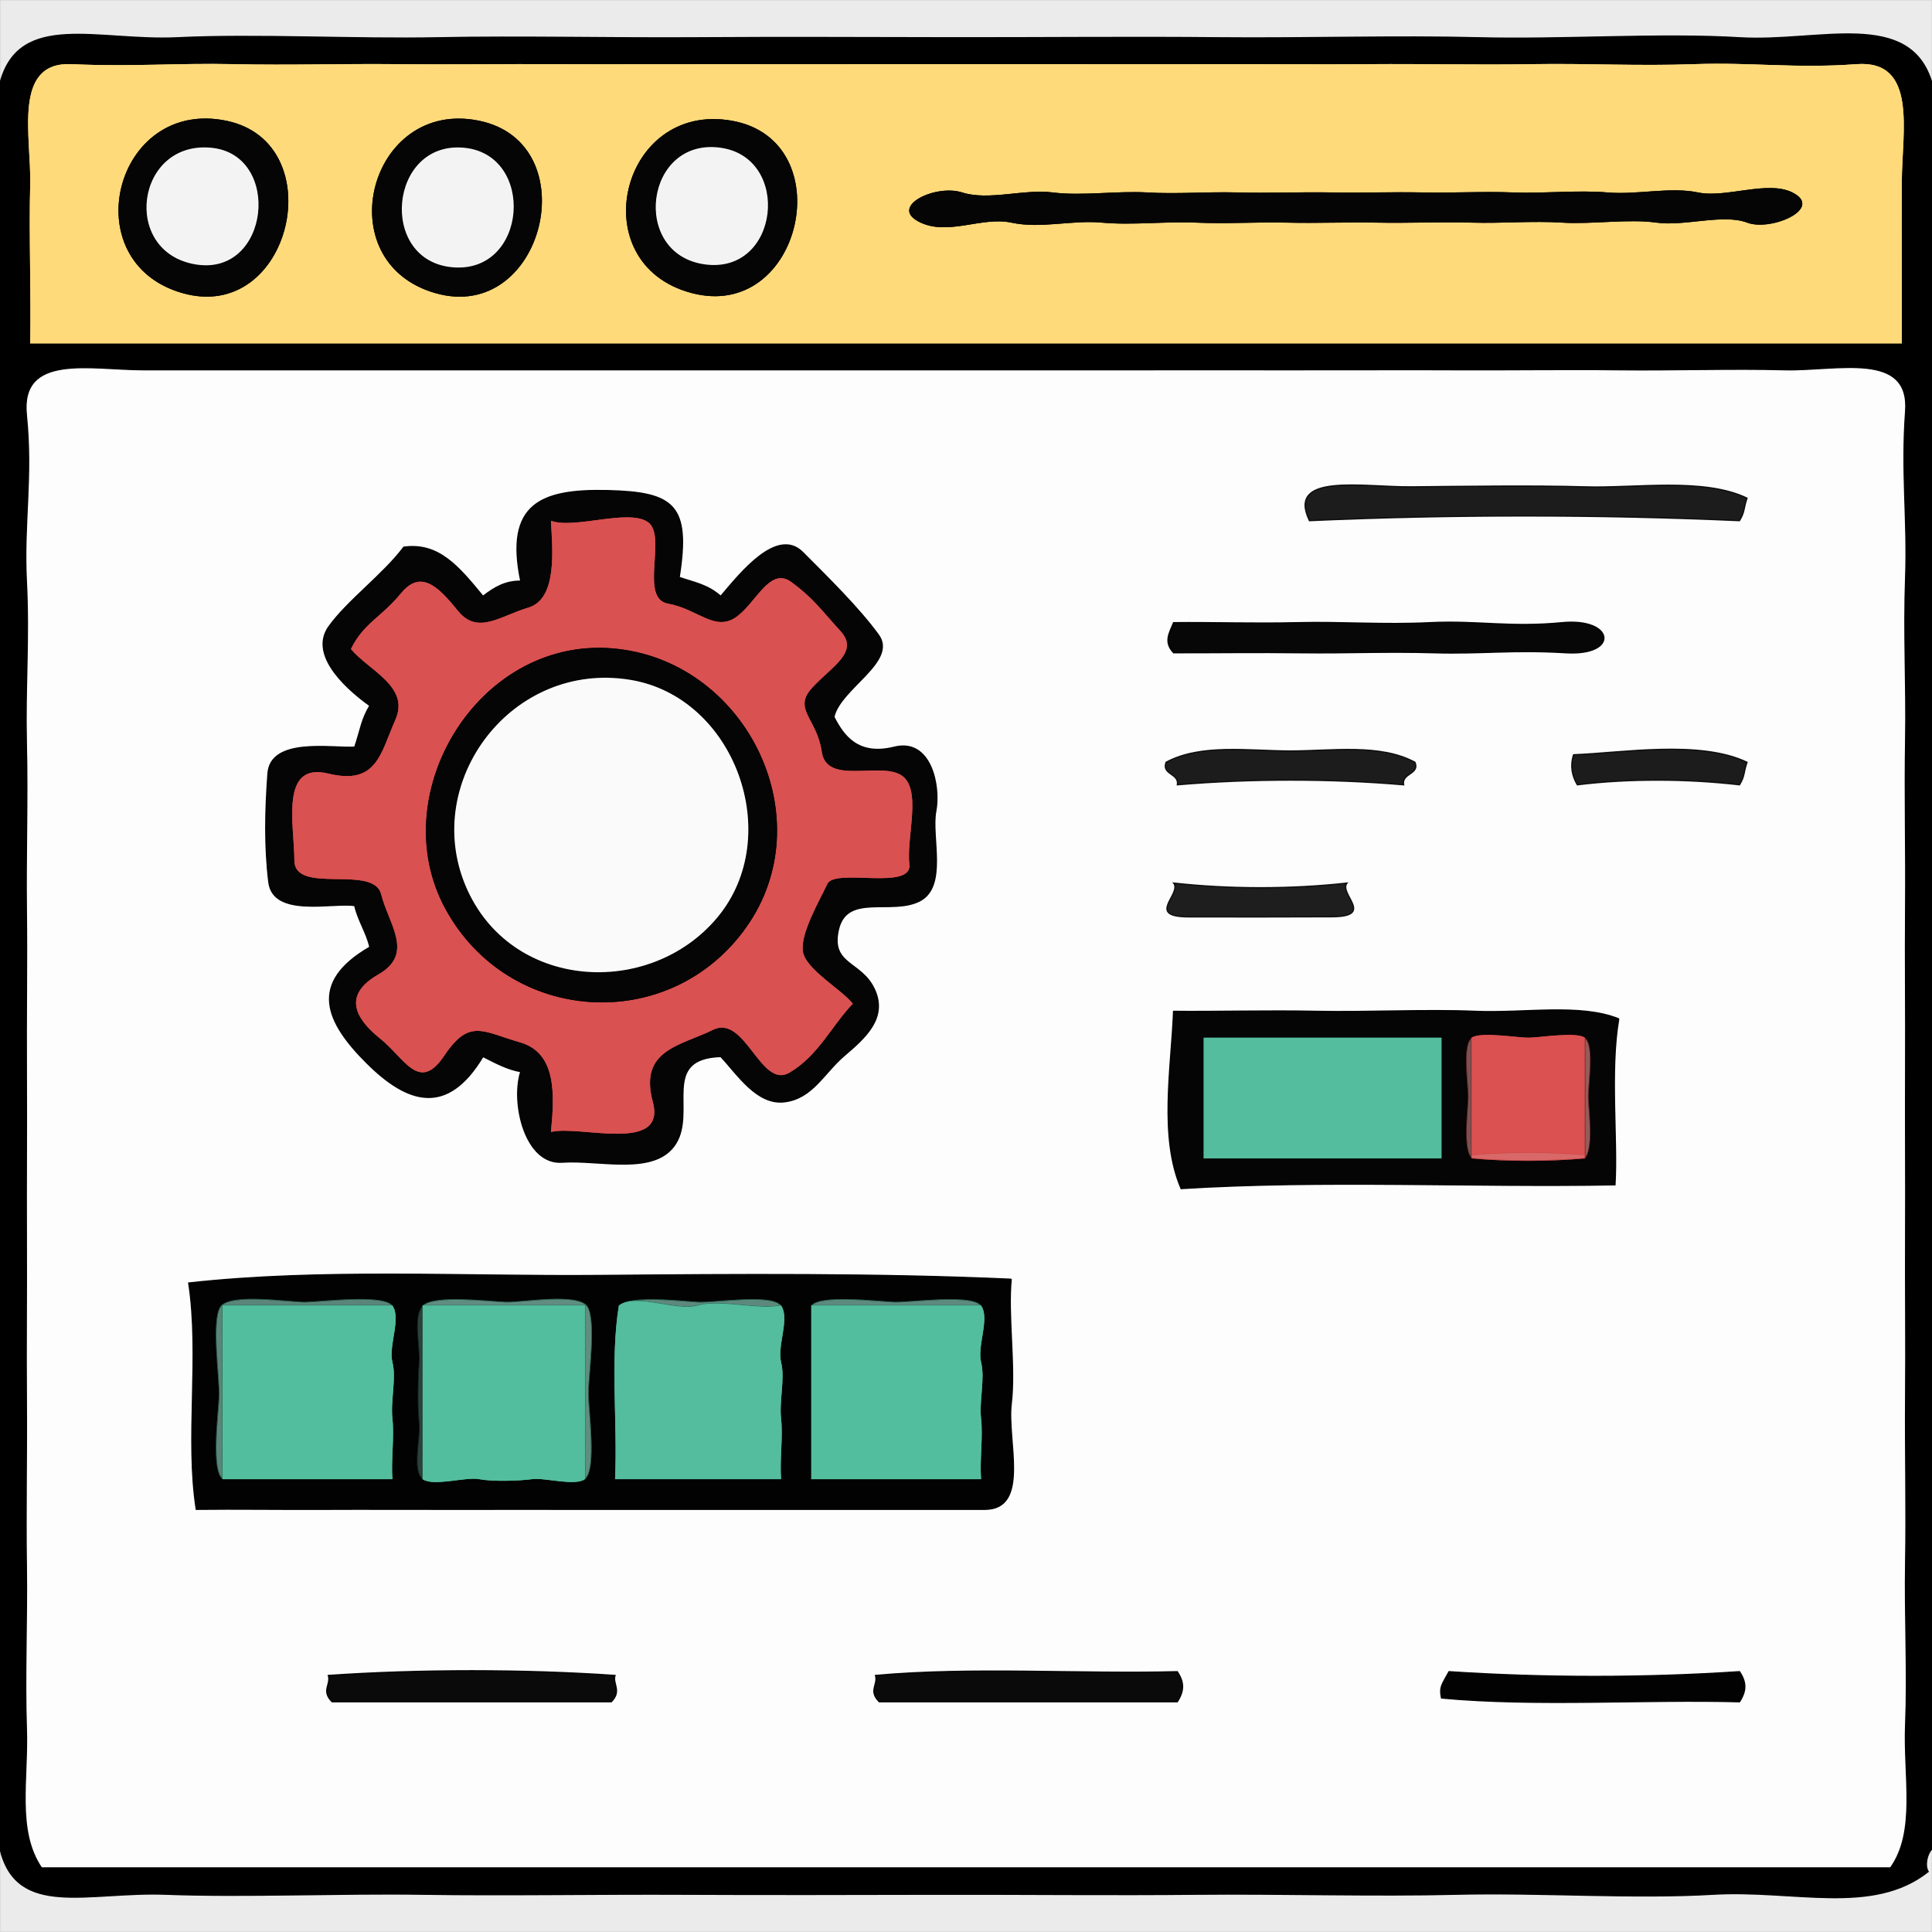 <svg xmlns="http://www.w3.org/2000/svg" xmlns:v="https://svgstorm.com"
viewBox = "0 0 512 512"
width="512"
height="512">
<g fill="None" fill-opacity="0.0" stroke="#000000" stroke-opacity="0.08" stroke-width="0.3"><path d="
M 0.00 22.00 
C 5.05 2.80 26.11 11.01 47.00 10.00 C 67.89 8.99 93.98 10.44 116.00 10.00 C 138.02 9.56 162.51 10.16 185.00 10.00 C 207.49 9.84 231.38 9.98 254.00 10.00 C 276.62 10.02 300.51 9.78 323.00 10.00 C 345.49 10.22 369.97 9.44 392.00 10.00 C 414.03 10.56 440.07 8.73 461.00 10.00 C 481.93 11.27 506.19 2.18 512.00 22.00
L 512.00 0.00
L 0.00 0.00
L 0.00 22.00 Z"/>
</g>
<g fill="None" fill-opacity="0.0" stroke="#000000" stroke-opacity="1.00" stroke-width="0.3"><path d="
M 0.00 22.00 
L 0.00 490.00
C 4.40 508.50 23.34 501.22 44.00 502.00 C 64.66 502.78 90.17 501.67 112.00 502.00 C 133.83 502.33 158.69 501.89 181.00 502.00 C 203.31 502.11 226.56 502.04 249.00 502.00 C 271.44 501.96 294.58 502.22 317.00 502.00 C 339.42 501.78 363.87 502.54 386.00 502.00 C 408.13 501.46 432.66 503.25 454.00 502.00 C 475.34 500.75 496.32 507.65 511.00 496.00
C 510.01 494.41 510.67 491.26 512.00 490.00
L 512.00 22.00
C 506.19 2.18 481.93 11.27 461.00 10.00 C 440.07 8.73 414.03 10.56 392.00 10.00 C 369.97 9.44 345.49 10.22 323.00 10.00 C 300.51 9.78 276.62 10.02 254.00 10.00 C 231.38 9.98 207.49 9.84 185.00 10.00 C 162.51 10.16 138.02 9.56 116.00 10.00 C 93.98 10.44 67.89 8.99 47.00 10.00 C 26.11 11.01 5.05 2.80 0.00 22.00
M 504.00 91.00 
C 338.67 91.00 173.33 91.00 8.00 91.00
C 8.26 77.99 7.65 61.68 8.00 49.00 C 8.35 36.32 3.14 16.26 19.00 17.00 C 34.86 17.74 46.98 16.67 62.00 17.00 C 77.02 17.33 90.35 16.85 105.00 17.00 C 119.65 17.15 133.52 16.93 148.00 17.00 C 162.48 17.07 176.60 16.97 191.00 17.00 C 205.40 17.03 219.62 17.00 234.00 17.00 C 248.38 17.00 262.62 17.02 277.00 17.00 C 291.38 16.98 305.58 17.05 320.00 17.00 C 334.42 16.95 348.49 17.11 363.00 17.00 C 377.51 16.89 391.28 17.24 406.00 17.00 C 420.72 16.76 433.82 17.54 449.00 17.00 C 464.18 16.46 475.78 18.20 492.00 17.00 C 508.22 15.80 504.08 34.75 504.00 48.00 C 503.92 61.25 504.06 77.48 504.00 91.00
M 501.00 495.00 
C 338.65 495.00 173.33 495.00 11.00 495.00
C 4.30 485.12 7.47 471.61 7.00 458.00 C 6.53 444.39 7.21 429.12 7.00 415.00 C 6.79 400.88 7.11 385.34 7.00 371.00 C 6.89 356.66 7.07 342.46 7.00 328.00 C 6.93 313.54 7.09 298.55 7.00 284.00 C 6.91 269.45 7.17 255.68 7.00 241.00 C 6.83 226.32 7.35 211.91 7.00 197.00 C 6.65 182.09 7.78 169.44 7.00 154.00 C 6.22 138.56 8.69 126.53 7.00 110.00 C 5.31 93.47 23.96 98.01 38.00 98.00 C 52.04 97.99 67.71 98.00 82.00 98.00 C 96.29 98.00 110.59 98.00 125.00 98.00 C 139.41 98.00 154.55 98.00 169.00 98.00 C 183.45 98.00 197.53 98.00 212.00 98.00 C 226.47 98.00 241.55 97.99 256.00 98.00 C 270.45 98.01 284.60 97.99 299.00 98.00 C 313.40 98.01 327.60 97.97 342.00 98.00 C 356.40 98.03 371.67 97.93 386.00 98.00 C 400.33 98.07 414.87 97.84 429.00 98.00 C 443.13 98.16 459.30 97.64 473.00 98.00 C 486.70 98.36 506.20 92.87 505.00 109.00 C 503.80 125.13 505.55 137.75 505.00 153.00 C 504.45 168.25 505.25 181.17 505.00 196.00 C 504.75 210.83 505.12 225.36 505.00 240.00 C 504.88 254.64 505.07 268.46 505.00 283.00 C 504.93 297.54 505.07 312.53 505.00 327.00 C 504.93 341.47 505.12 355.63 505.00 370.00 C 504.88 384.37 505.25 399.82 505.00 414.00 C 504.75 428.18 505.56 443.24 505.00 457.00 C 504.44 470.76 507.91 485.38 501.00 495.00 Z"/>
</g>
<g fill="None" fill-opacity="0.0" stroke="#FEDA7B" stroke-opacity="1.00" stroke-width="0.3"><path d="
M 504.00 91.00 
C 504.06 77.48 503.92 61.25 504.00 48.00 C 504.08 34.75 508.22 15.80 492.00 17.00 C 475.78 18.20 464.18 16.46 449.00 17.00 C 433.82 17.54 420.72 16.76 406.00 17.00 C 391.28 17.24 377.51 16.89 363.00 17.00 C 348.49 17.11 334.42 16.95 320.00 17.00 C 305.58 17.05 291.38 16.98 277.00 17.00 C 262.62 17.02 248.38 17.00 234.00 17.00 C 219.62 17.00 205.40 17.03 191.00 17.00 C 176.60 16.97 162.48 17.07 148.00 17.00 C 133.52 16.93 119.65 17.15 105.00 17.00 C 90.35 16.85 77.02 17.33 62.00 17.00 C 46.98 16.67 34.86 17.74 19.00 17.00 C 3.14 16.26 8.35 36.32 8.00 49.00 C 7.65 61.68 8.26 77.99 8.00 91.00
C 173.33 91.00 338.67 91.00 504.00 91.00
M 60.00 32.00 
C 88.21 37.84 77.25 85.91 48.33 77.67 C 19.41 69.43 30.34 25.86 60.00 32.00
M 127.00 32.00 
C 155.79 37.96 144.11 85.96 115.33 77.67 C 86.55 69.38 97.80 25.95 127.00 32.00
M 194.00 32.00 
C 223.13 37.22 212.60 85.35 183.33 77.67 C 154.06 69.99 164.42 26.70 194.00 32.00
M 475.00 51.00 
C 483.48 55.24 469.34 61.41 463.00 59.00 C 456.66 56.59 446.38 60.05 439.00 59.00 C 431.62 57.95 421.80 59.50 414.00 59.00 C 406.20 58.50 398.00 59.24 390.00 59.00 C 382.00 58.76 373.06 59.17 365.00 59.00 C 356.94 58.83 349.05 59.20 341.00 59.00 C 332.95 58.80 325.08 59.37 317.00 59.00 C 308.92 58.63 300.05 59.74 292.00 59.00 C 283.95 58.26 275.92 60.69 268.00 59.00 C 260.08 57.31 250.89 62.76 243.33 58.67 C 235.77 54.58 248.00 48.75 255.00 51.00 C 262.00 53.25 271.34 50.02 279.00 51.00 C 286.66 51.98 296.07 50.53 304.00 51.00 C 311.93 51.47 319.95 50.77 328.00 51.00 C 336.05 51.23 344.93 50.84 353.00 51.00 C 361.07 51.16 368.98 50.82 377.00 51.00 C 385.02 51.18 393.01 50.67 401.00 51.00 C 408.99 51.33 418.16 50.32 426.00 51.00 C 433.84 51.68 442.58 49.45 450.00 51.00 C 457.42 52.55 468.42 47.71 475.00 51.00 Z"/>
</g>
<g fill="None" fill-opacity="0.0" stroke="#000000" stroke-opacity="0.98" stroke-width="0.3"><path d="
M 60.00 32.00 
C 30.34 25.86 19.41 69.43 48.33 77.67 C 77.25 85.91 88.21 37.84 60.00 32.00
M 56.00 39.00 
C 75.07 40.82 71.76 73.57 51.78 70.22 C 31.80 66.87 35.80 37.07 56.00 39.00 Z"/>
</g>
<g fill="None" fill-opacity="0.0" stroke="#000000" stroke-opacity="0.98" stroke-width="0.3"><path d="
M 127.00 32.00 
C 97.80 25.95 86.55 69.38 115.33 77.67 C 144.11 85.96 155.79 37.96 127.00 32.00
M 123.00 39.00 
C 142.23 40.83 140.06 72.67 119.99 70.99 C 99.93 69.31 102.84 37.08 123.00 39.00 Z"/>
</g>
<g fill="None" fill-opacity="0.0" stroke="#000000" stroke-opacity="0.98" stroke-width="0.3"><path d="
M 194.00 32.00 
C 164.42 26.70 154.06 69.99 183.33 77.67 C 212.60 85.35 223.13 37.22 194.00 32.00
M 191.00 39.00 
C 210.07 41.69 206.79 72.95 186.78 70.22 C 166.77 67.49 170.70 36.14 191.00 39.00 Z"/>
</g>
<g fill="None" fill-opacity="0.0" stroke="#000000" stroke-opacity="0.05" stroke-width="0.3"><path d="
M 56.00 39.00 
C 35.80 37.07 31.80 66.87 51.78 70.22 C 71.76 73.57 75.07 40.82 56.00 39.00 Z"/>
</g>
<g fill="None" fill-opacity="0.0" stroke="#000000" stroke-opacity="0.05" stroke-width="0.3"><path d="
M 123.00 39.00 
C 102.84 37.08 99.93 69.31 119.99 70.99 C 140.06 72.67 142.23 40.83 123.00 39.00 Z"/>
</g>
<g fill="None" fill-opacity="0.0" stroke="#000000" stroke-opacity="0.05" stroke-width="0.3"><path d="
M 191.00 39.00 
C 170.70 36.14 166.77 67.49 186.78 70.22 C 206.79 72.95 210.07 41.69 191.00 39.00 Z"/>
</g>
<g fill="None" fill-opacity="0.0" stroke="#000000" stroke-opacity="0.98" stroke-width="0.3"><path d="
M 475.00 51.00 
C 468.42 47.71 457.42 52.55 450.00 51.00 C 442.58 49.45 433.84 51.68 426.00 51.00 C 418.16 50.32 408.99 51.33 401.00 51.00 C 393.01 50.67 385.02 51.18 377.00 51.00 C 368.98 50.82 361.07 51.16 353.00 51.00 C 344.93 50.84 336.05 51.23 328.00 51.00 C 319.95 50.77 311.93 51.47 304.00 51.00 C 296.07 50.53 286.66 51.98 279.00 51.00 C 271.34 50.02 262.00 53.25 255.00 51.00 C 248.00 48.75 235.77 54.58 243.33 58.67 C 250.89 62.76 260.08 57.31 268.00 59.00 C 275.92 60.69 283.95 58.26 292.00 59.00 C 300.05 59.74 308.92 58.63 317.00 59.00 C 325.08 59.37 332.95 58.80 341.00 59.00 C 349.05 59.20 356.94 58.83 365.00 59.00 C 373.06 59.17 382.00 58.76 390.00 59.00 C 398.00 59.24 406.20 58.50 414.00 59.00 C 421.80 59.50 431.62 57.95 439.00 59.00 C 446.38 60.05 456.66 56.59 463.00 59.00 C 469.34 61.41 483.48 55.24 475.00 51.00 Z"/>
</g>
<g fill="None" fill-opacity="0.0" stroke="#000000" stroke-opacity="0.01" stroke-width="0.3"><path d="
M 501.00 495.00 
C 507.91 485.38 504.44 470.76 505.00 457.00 C 505.56 443.24 504.75 428.18 505.00 414.00 C 505.25 399.82 504.88 384.37 505.00 370.00 C 505.12 355.63 504.93 341.47 505.00 327.00 C 505.07 312.53 504.93 297.54 505.00 283.00 C 505.07 268.46 504.88 254.64 505.00 240.00 C 505.12 225.36 504.75 210.83 505.00 196.00 C 505.25 181.17 504.45 168.25 505.00 153.00 C 505.55 137.75 503.80 125.13 505.00 109.00 C 506.20 92.87 486.70 98.36 473.00 98.00 C 459.30 97.64 443.13 98.16 429.00 98.00 C 414.87 97.84 400.33 98.07 386.00 98.00 C 371.67 97.93 356.40 98.03 342.00 98.00 C 327.60 97.97 313.40 98.01 299.00 98.00 C 284.60 97.99 270.45 98.01 256.00 98.00 C 241.55 97.99 226.47 98.00 212.00 98.00 C 197.53 98.00 183.45 98.00 169.00 98.00 C 154.55 98.00 139.41 98.00 125.00 98.00 C 110.59 98.00 96.29 98.00 82.00 98.00 C 67.71 98.00 52.04 97.99 38.00 98.00 C 23.96 98.01 5.31 93.47 7.00 110.00 C 8.69 126.53 6.22 138.56 7.00 154.00 C 7.78 169.44 6.65 182.09 7.00 197.00 C 7.35 211.91 6.83 226.32 7.00 241.00 C 7.17 255.68 6.91 269.45 7.00 284.00 C 7.09 298.55 6.93 313.54 7.00 328.00 C 7.07 342.46 6.89 356.66 7.00 371.00 C 7.11 385.34 6.79 400.88 7.00 415.00 C 7.21 429.12 6.53 444.39 7.00 458.00 C 7.47 471.61 4.30 485.12 11.00 495.00
C 173.33 495.00 338.65 495.00 501.00 495.00
M 463.00 132.00 
C 462.05 134.72 462.47 135.58 461.00 138.00
C 423.59 136.34 384.38 136.33 347.00 138.00
C 340.79 125.16 361.28 129.12 374.00 129.00 C 386.72 128.88 406.42 128.59 420.00 129.00 C 433.58 129.41 451.45 126.46 463.00 132.00
M 180.00 153.00 
C 184.37 154.49 187.50 154.96 191.00 158.00
C 196.21 151.85 205.95 139.57 212.75 146.39 C 219.56 153.22 227.67 161.19 232.80 168.25 C 237.93 175.31 222.65 182.45 221.00 190.00
C 223.47 194.82 227.25 200.43 237.00 198.00 C 246.75 195.57 249.29 208.30 248.00 215.00 C 246.71 221.70 251.16 234.92 243.75 238.75 C 236.35 242.58 224.52 236.63 222.23 246.23 C 219.94 255.83 228.30 254.64 231.77 262.23 C 235.24 269.82 229.21 275.10 223.75 279.75 C 218.30 284.41 215.35 291.04 207.99 291.99 C 200.64 292.95 195.47 284.77 191.00 280.00
C 174.92 280.52 184.50 294.45 179.07 303.07 C 173.65 311.70 158.87 307.29 149.00 308.00 C 139.13 308.71 135.36 292.26 138.00 284.00
C 134.44 283.40 131.23 281.63 128.00 280.00
C 118.60 295.63 108.25 292.68 97.25 281.75 C 86.25 270.82 81.66 260.45 98.00 251.00
C 97.16 247.19 94.84 243.84 94.00 240.00
C 88.24 239.09 72.39 243.24 71.23 233.77 C 70.07 224.30 70.29 214.67 71.00 205.00 C 71.71 195.33 87.96 198.35 94.00 198.00
C 95.64 193.05 95.78 190.72 98.00 187.00
C 90.14 181.36 82.24 172.96 87.13 166.08 C 92.02 159.21 101.58 152.25 107.00 145.00
C 116.25 143.73 121.51 150.13 128.00 158.00
C 131.14 155.58 134.00 153.96 138.00 154.00
C 133.77 133.57 143.29 129.58 161.00 130.00 C 178.71 130.42 183.02 133.85 180.00 153.00
M 311.00 173.00 
C 308.35 170.16 309.80 167.89 311.00 165.00
C 321.96 164.89 332.07 165.28 344.00 165.00 C 355.93 164.72 366.39 165.61 379.00 165.00 C 391.61 164.39 400.09 166.34 414.00 165.00 C 427.91 163.66 429.23 173.85 415.00 173.00 C 400.77 172.15 392.79 173.37 380.00 173.00 C 367.21 172.63 357.10 173.15 345.00 173.00 C 332.90 172.85 322.17 173.02 311.00 173.00
M 375.00 202.00 
C 376.33 205.27 371.38 204.87 372.00 208.00
C 352.59 206.34 331.39 206.34 312.00 208.00
C 312.52 204.92 307.77 205.36 309.00 202.00
C 318.26 196.99 331.08 199.00 342.00 199.00 C 352.92 199.00 365.74 196.99 375.00 202.00
M 463.00 202.00 
C 462.05 204.72 462.48 205.58 461.00 208.00
C 447.24 206.40 431.73 206.30 418.00 208.00
C 416.60 205.68 416.04 203.00 417.00 200.00
C 429.75 199.54 450.46 195.99 463.00 202.00
M 357.00 234.00 
C 354.70 236.87 364.58 242.92 352.97 242.97 C 341.37 243.03 326.60 243.02 315.00 243.00 C 303.40 242.98 313.29 236.90 311.00 234.00
C 325.78 235.65 342.22 235.65 357.00 234.00
M 429.00 270.00 
C 426.63 283.83 428.73 301.94 428.00 314.00
C 390.59 314.69 350.66 312.65 313.00 315.00
C 307.09 301.32 310.42 282.99 311.00 268.00
C 321.62 268.13 336.03 267.73 349.00 268.00 C 361.97 268.27 378.00 267.45 391.00 268.00 C 404.00 268.55 418.73 265.85 429.00 270.00
M 268.00 339.00 
C 267.03 348.32 269.18 362.28 268.00 372.00 C 266.82 381.72 273.10 399.97 261.00 400.00 C 248.89 400.03 237.86 399.98 226.00 400.00 C 214.14 400.02 202.74 399.99 191.00 400.00 C 179.26 400.01 167.67 399.99 156.00 400.00 C 144.33 400.01 132.60 399.97 121.00 400.00 C 109.40 400.03 97.49 399.94 86.00 400.00 C 74.51 400.06 62.71 399.87 52.00 400.00
C 49.07 381.28 52.94 359.28 50.00 340.00
C 85.06 336.11 122.87 338.32 159.00 338.00 C 195.13 337.68 232.89 337.41 268.00 339.00
M 163.00 444.00 
C 162.28 446.18 164.88 448.13 162.00 451.00
C 138.31 450.99 111.67 450.99 88.00 451.00
C 85.03 448.05 87.75 446.45 87.00 444.00
C 110.94 442.34 139.08 442.34 163.00 444.00
M 312.00 443.00 
C 313.87 445.81 313.89 448.09 312.00 451.00
C 286.64 450.99 258.33 450.99 233.00 451.00
C 230.03 448.05 232.75 446.46 232.00 444.00
C 257.33 441.67 286.39 443.68 312.00 443.00
M 461.00 443.00 
C 462.87 445.81 462.89 448.09 461.00 451.00
C 435.70 450.32 406.98 452.33 382.00 450.00
C 381.39 447.01 382.12 446.45 384.00 443.00
C 409.08 444.67 435.95 444.67 461.00 443.00 Z"/>
</g>
<g fill="None" fill-opacity="0.0" stroke="#000000" stroke-opacity="0.89" stroke-width="0.3"><path d="
M 463.00 132.00 
C 451.45 126.46 433.58 129.41 420.00 129.00 C 406.42 128.59 386.72 128.88 374.00 129.00 C 361.28 129.12 340.79 125.16 347.00 138.00
C 384.38 136.33 423.59 136.34 461.00 138.00
C 462.47 135.58 462.05 134.72 463.00 132.00 Z"/>
</g>
<g fill="None" fill-opacity="0.0" stroke="#000000" stroke-opacity="0.98" stroke-width="0.3"><path d="
M 180.00 153.00 
C 183.02 133.85 178.71 130.42 161.00 130.00 C 143.29 129.58 133.77 133.57 138.00 154.00
C 134.00 153.96 131.14 155.58 128.00 158.00
C 121.51 150.13 116.25 143.73 107.00 145.00
C 101.58 152.25 92.02 159.21 87.13 166.08 C 82.24 172.96 90.14 181.36 98.00 187.00
C 95.78 190.72 95.64 193.05 94.00 198.00
C 87.96 198.35 71.71 195.33 71.00 205.00 C 70.29 214.67 70.07 224.30 71.23 233.77 C 72.39 243.24 88.24 239.09 94.00 240.00
C 94.84 243.84 97.16 247.19 98.00 251.00
C 81.66 260.45 86.25 270.82 97.25 281.75 C 108.25 292.68 118.60 295.63 128.00 280.00
C 131.23 281.63 134.44 283.40 138.00 284.00
C 135.36 292.26 139.13 308.71 149.00 308.00 C 158.87 307.29 173.65 311.70 179.07 303.07 C 184.50 294.45 174.92 280.52 191.00 280.00
C 195.47 284.77 200.64 292.95 207.99 291.99 C 215.35 291.04 218.30 284.41 223.75 279.75 C 229.21 275.10 235.24 269.82 231.77 262.23 C 228.30 254.64 219.94 255.83 222.23 246.23 C 224.52 236.63 236.35 242.58 243.75 238.75 C 251.16 234.92 246.71 221.70 248.00 215.00 C 249.29 208.30 246.75 195.57 237.00 198.00 C 227.25 200.43 223.47 194.82 221.00 190.00
C 222.65 182.45 237.93 175.31 232.80 168.25 C 227.67 161.19 219.56 153.22 212.75 146.39 C 205.95 139.57 196.21 151.85 191.00 158.00
C 187.50 154.96 184.37 154.49 180.00 153.00
M 226.00 266.00 
C 220.34 271.91 216.93 279.69 209.25 284.25 C 201.57 288.80 197.50 268.68 188.93 272.93 C 180.35 277.18 169.28 278.17 173.00 292.00 C 176.72 305.83 153.39 298.05 146.00 300.00
C 146.96 290.09 147.56 279.01 137.78 276.22 C 127.99 273.44 124.43 269.77 117.75 279.75 C 111.07 289.74 107.25 280.45 100.75 275.25 C 94.26 270.05 90.61 263.77 100.25 258.25 C 109.89 252.73 103.02 245.02 101.01 236.99 C 99.00 228.97 78.01 237.27 78.01 227.99 C 78.00 218.71 74.05 201.84 87.00 205.00 C 99.95 208.16 100.83 199.60 104.77 190.77 C 108.72 181.94 97.75 177.73 93.00 172.00
C 96.28 165.19 101.11 163.54 106.25 157.25 C 111.39 150.96 115.95 155.15 121.25 161.75 C 126.54 168.35 132.25 163.36 140.02 161.02 C 147.80 158.69 146.38 145.46 146.00 138.00
C 152.16 140.31 166.42 134.77 171.67 138.33 C 176.92 141.89 169.27 158.58 177.03 159.97 C 184.78 161.36 189.28 167.25 194.75 163.75 C 200.22 160.26 203.87 149.94 209.74 154.26 C 215.62 158.58 217.69 161.72 222.75 167.25 C 227.82 172.78 220.51 176.53 215.25 182.25 C 209.98 187.96 216.52 190.38 217.78 199.22 C 219.03 208.06 232.80 201.93 238.67 205.33 C 244.54 208.73 240.14 221.82 241.00 229.00 C 241.86 236.18 221.28 229.93 219.26 234.26 C 217.23 238.59 211.99 247.51 212.79 252.23 C 213.58 256.95 223.20 262.32 226.00 266.00 Z"/>
</g>
<g fill="None" fill-opacity="0.0" stroke="#D95050" stroke-opacity="0.99" stroke-width="0.3"><path d="
M 226.00 266.00 
C 223.20 262.32 213.58 256.95 212.79 252.23 C 211.99 247.51 217.23 238.59 219.26 234.26 C 221.28 229.93 241.86 236.18 241.00 229.00 C 240.14 221.82 244.54 208.73 238.67 205.33 C 232.80 201.93 219.03 208.06 217.78 199.22 C 216.52 190.38 209.98 187.96 215.25 182.25 C 220.51 176.53 227.82 172.78 222.75 167.25 C 217.69 161.72 215.62 158.58 209.74 154.26 C 203.87 149.94 200.22 160.26 194.75 163.75 C 189.28 167.25 184.78 161.36 177.03 159.97 C 169.27 158.58 176.92 141.89 171.67 138.33 C 166.42 134.77 152.16 140.31 146.00 138.00
C 146.38 145.46 147.80 158.69 140.02 161.02 C 132.25 163.36 126.54 168.35 121.25 161.75 C 115.95 155.15 111.39 150.96 106.25 157.25 C 101.11 163.54 96.28 165.19 93.00 172.00
C 97.75 177.73 108.72 181.94 104.77 190.77 C 100.83 199.60 99.95 208.16 87.00 205.00 C 74.05 201.84 78.00 218.71 78.01 227.99 C 78.01 237.27 99.00 228.97 101.01 236.99 C 103.02 245.02 109.89 252.73 100.25 258.25 C 90.61 263.77 94.26 270.05 100.75 275.25 C 107.25 280.45 111.07 289.74 117.75 279.75 C 124.43 269.77 127.99 273.44 137.78 276.22 C 147.56 279.01 146.96 290.09 146.00 300.00
C 153.39 298.05 176.72 305.83 173.00 292.00 C 169.28 278.17 180.35 277.18 188.93 272.93 C 197.50 268.68 201.57 288.80 209.25 284.25 C 216.93 279.69 220.34 271.91 226.00 266.00
M 164.00 172.00 
C 198.27 176.14 218.02 217.16 197.75 245.75 C 177.47 274.33 134.83 271.57 118.08 240.92 C 101.32 210.28 127.31 167.56 164.00 172.00 Z"/>
</g>
<g fill="None" fill-opacity="0.0" stroke="#000000" stroke-opacity="0.97" stroke-width="0.3"><path d="
M 311.00 173.00 
C 322.17 173.02 332.90 172.85 345.00 173.00 C 357.10 173.15 367.21 172.63 380.00 173.00 C 392.79 173.37 400.77 172.15 415.00 173.00 C 429.23 173.85 427.91 163.66 414.00 165.00 C 400.09 166.34 391.61 164.39 379.00 165.00 C 366.39 165.61 355.93 164.72 344.00 165.00 C 332.07 165.28 321.96 164.89 311.00 165.00
C 309.80 167.89 308.35 170.16 311.00 173.00 Z"/>
</g>
<g fill="None" fill-opacity="0.0" stroke="#000000" stroke-opacity="0.98" stroke-width="0.3"><path d="
M 164.00 172.00 
C 127.31 167.56 101.32 210.28 118.08 240.92 C 134.83 271.57 177.47 274.33 197.75 245.75 C 218.02 217.16 198.27 176.14 164.00 172.00
M 167.00 180.00 
C 194.91 184.53 208.30 221.57 190.23 243.23 C 172.16 264.89 134.92 262.68 123.23 234.77 C 111.54 206.86 135.63 174.90 167.00 180.00 Z"/>
</g>
<g fill="None" fill-opacity="0.0" stroke="#000000" stroke-opacity="0.02" stroke-width="0.3"><path d="
M 167.00 180.00 
C 135.63 174.90 111.54 206.86 123.23 234.77 C 134.92 262.68 172.16 264.89 190.23 243.23 C 208.30 221.57 194.91 184.53 167.00 180.00 Z"/>
</g>
<g fill="None" fill-opacity="0.0" stroke="#000000" stroke-opacity="0.89" stroke-width="0.3"><path d="
M 375.00 202.00 
C 365.74 196.99 352.92 199.00 342.00 199.00 C 331.08 199.00 318.26 196.99 309.00 202.00
C 307.77 205.36 312.52 204.92 312.00 208.00
C 331.39 206.34 352.59 206.34 372.00 208.00
C 371.38 204.87 376.33 205.27 375.00 202.00 Z"/>
</g>
<g fill="None" fill-opacity="0.0" stroke="#000000" stroke-opacity="0.89" stroke-width="0.3"><path d="
M 463.00 202.00 
C 450.46 195.99 429.75 199.54 417.00 200.00
C 416.04 203.00 416.60 205.68 418.00 208.00
C 431.73 206.30 447.24 206.40 461.00 208.00
C 462.48 205.58 462.05 204.72 463.00 202.00 Z"/>
</g>
<g fill="None" fill-opacity="0.0" stroke="#000000" stroke-opacity="0.88" stroke-width="0.3"><path d="
M 357.00 234.00 
C 342.22 235.65 325.78 235.65 311.00 234.00
C 313.29 236.90 303.40 242.98 315.00 243.00 C 326.60 243.02 341.37 243.03 352.97 242.97 C 364.58 242.92 354.70 236.87 357.00 234.00 Z"/>
</g>
<g fill="None" fill-opacity="0.0" stroke="#000000" stroke-opacity="0.98" stroke-width="0.3"><path d="
M 429.00 270.00 
C 418.73 265.85 404.00 268.55 391.00 268.00 C 378.00 267.45 361.97 268.27 349.00 268.00 C 336.03 267.73 321.62 268.13 311.00 268.00
C 310.42 282.99 307.09 301.32 313.00 315.00
C 350.66 312.65 390.59 314.69 428.00 314.00
C 428.73 301.94 426.63 283.83 429.00 270.00
M 382.00 275.00 
C 382.00 285.67 382.00 296.33 382.00 307.00
C 361.00 307.00 340.00 307.00 319.00 307.00
C 319.00 296.33 319.00 285.67 319.00 275.00
C 340.00 275.00 361.00 275.00 382.00 275.00
M 420.00 307.00 
C 410.54 307.85 399.46 307.86 390.00 307.00
C 387.52 304.61 388.91 294.49 389.00 291.00 C 389.09 287.51 387.28 276.91 390.00 275.00
C 392.36 273.35 401.98 275.00 405.00 275.00 C 408.02 275.00 417.64 273.35 420.00 275.00
C 422.75 276.93 420.88 287.51 421.00 291.00 C 421.12 294.49 422.45 304.65 420.00 307.00 Z"/>
</g>
<g fill="None" fill-opacity="0.0" stroke="#52BD9D" stroke-opacity="0.99" stroke-width="0.3"><path d="
M 382.00 275.00 
C 361.00 275.00 340.00 275.00 319.00 275.00
C 319.00 285.67 319.00 296.33 319.00 307.00
C 340.00 307.00 361.00 307.00 382.00 307.00
C 382.00 296.33 382.00 285.67 382.00 275.00 Z"/>
</g>
<g fill="None" fill-opacity="0.0" stroke="#5A2020" stroke-opacity="0.78" stroke-width="0.3"><path d="
M 390.00 307.00 
C 389.96 307.00 390.00 306.00 390.00 306.00
C 390.00 295.67 390.00 285.33 390.00 275.00
C 387.28 276.91 389.09 287.51 389.00 291.00 C 388.91 294.49 387.52 304.61 390.00 307.00 Z"/>
</g>
<g fill="None" fill-opacity="0.0" stroke="#DB5050" stroke-opacity="1.00" stroke-width="0.3"><path d="
M 390.00 306.00 
C 399.46 305.14 410.54 305.14 420.00 306.00
C 419.99 295.67 420.01 285.33 420.00 275.00
C 417.64 273.35 408.02 275.00 405.00 275.00 C 401.98 275.00 392.36 273.35 390.00 275.00
C 390.00 285.33 390.00 295.67 390.00 306.00 Z"/>
</g>
<g fill="None" fill-opacity="0.0" stroke="#722929" stroke-opacity="0.76" stroke-width="0.3"><path d="
M 420.00 306.00 
C 420.00 306.50 420.00 307.00 420.00 307.00
C 422.45 304.65 421.12 294.49 421.00 291.00 C 420.88 287.51 422.75 276.93 420.00 275.00
C 420.01 285.33 419.99 295.67 420.00 306.00 Z"/>
</g>
<g fill="None" fill-opacity="0.0" stroke="#D24D4D" stroke-opacity="0.84" stroke-width="0.3"><path d="
M 390.00 307.00 
C 399.46 307.86 410.54 307.85 420.00 307.00
C 420.00 307.00 420.00 306.50 420.00 306.00
C 410.54 305.14 399.46 305.14 390.00 306.00
C 390.00 306.00 389.96 307.00 390.00 307.00 Z"/>
</g>
<g fill="None" fill-opacity="0.0" stroke="#000000" stroke-opacity="0.99" stroke-width="0.3"><path d="
M 268.00 339.00 
C 232.89 337.41 195.13 337.68 159.00 338.00 C 122.87 338.32 85.06 336.11 50.00 340.00
C 52.94 359.28 49.07 381.28 52.00 400.00
C 62.71 399.87 74.51 400.06 86.00 400.00 C 97.49 399.94 109.40 400.03 121.00 400.00 C 132.60 399.97 144.33 400.01 156.00 400.00 C 167.67 399.99 179.26 400.01 191.00 400.00 C 202.74 399.99 214.14 400.02 226.00 400.00 C 237.86 399.98 248.89 400.03 261.00 400.00 C 273.10 399.97 266.82 381.72 268.00 372.00 C 269.18 362.28 267.03 348.32 268.00 339.00
M 104.00 346.00 
C 106.38 349.40 102.91 356.68 104.00 361.00 C 105.09 365.32 103.46 371.22 104.00 376.00 C 104.54 380.78 103.60 387.08 104.00 392.00
C 89.00 392.00 74.00 392.00 59.00 392.00
C 55.77 389.74 57.83 374.53 58.00 370.00 C 58.17 365.47 55.88 350.19 58.33 346.33 C 60.78 342.47 76.76 345.07 81.00 345.00 C 85.24 344.93 101.77 342.81 104.00 346.00
M 155.00 392.00 
C 152.27 393.91 144.54 391.54 141.00 392.00 C 137.46 392.46 130.60 392.68 127.00 392.00 C 123.40 391.32 114.89 394.02 112.00 392.00
C 108.98 389.88 111.47 380.88 111.00 377.00 C 110.53 373.12 110.70 365.07 111.00 361.00 C 111.30 356.93 109.26 348.74 112.00 346.00
C 115.00 343.00 129.65 344.84 134.00 345.00 C 138.35 345.16 153.37 342.42 155.74 346.26 C 158.12 350.09 156.04 364.50 156.00 369.00 C 155.96 373.50 158.33 389.67 155.00 392.00
M 207.00 346.00 
C 209.38 349.40 205.91 356.68 207.00 361.00 C 208.09 365.32 206.46 371.22 207.00 376.00 C 207.54 380.78 206.60 387.08 207.00 392.00
C 192.33 392.00 177.67 392.00 163.00 392.00
C 163.67 376.83 161.67 360.34 164.00 346.00
C 166.91 343.09 180.71 344.77 185.00 345.00 C 189.29 345.23 204.68 342.68 207.00 346.00
M 260.00 346.00 
C 262.38 349.40 258.91 356.68 260.00 361.00 C 261.09 365.32 259.46 371.22 260.00 376.00 C 260.54 380.78 259.60 387.08 260.00 392.00
C 245.00 392.00 230.00 392.00 215.00 392.00
C 215.00 376.67 215.00 361.33 215.00 346.00
C 217.16 342.91 232.91 344.86 237.00 345.00 C 241.09 345.14 257.74 342.76 260.00 346.00 Z"/>
</g>
<g fill="None" fill-opacity="0.0" stroke="#285F4E" stroke-opacity="0.76" stroke-width="0.3"><path d="
M 59.00 392.00 
C 59.00 376.67 59.00 361.33 59.00 346.00
C 74.00 346.00 89.00 346.00 104.00 346.00
C 101.77 342.81 85.24 344.93 81.00 345.00 C 76.76 345.07 60.78 342.47 58.33 346.33 C 55.88 350.19 58.17 365.47 58.00 370.00 C 57.83 374.53 55.77 389.74 59.00 392.00 Z"/>
</g>
<g fill="None" fill-opacity="0.0" stroke="#2E6A59" stroke-opacity="0.76" stroke-width="0.3"><path d="
M 112.00 346.00 
C 126.33 346.00 140.67 346.00 155.00 346.00
C 155.00 361.33 155.00 376.67 155.00 392.00
C 158.33 389.67 155.96 373.50 156.00 369.00 C 156.04 364.50 158.12 350.09 155.74 346.26 C 153.37 342.42 138.35 345.16 134.00 345.00 C 129.65 344.84 115.00 343.00 112.00 346.00 Z"/>
</g>
<g fill="None" fill-opacity="0.0" stroke="#2A6453" stroke-opacity="0.76" stroke-width="0.3"><path d="
M 164.00 346.00 
C 168.79 342.65 178.99 347.67 185.00 346.00 C 191.01 344.33 200.66 347.26 207.00 346.00
C 204.68 342.68 189.29 345.23 185.00 345.00 C 180.71 344.77 166.91 343.09 164.00 346.00 Z"/>
</g>
<g fill="None" fill-opacity="0.0" stroke="#2B6554" stroke-opacity="0.76" stroke-width="0.3"><path d="
M 215.00 346.00 
C 230.00 346.00 245.00 346.00 260.00 346.00
C 257.74 342.76 241.09 345.14 237.00 345.00 C 232.91 344.86 217.16 342.91 215.00 346.00 Z"/>
</g>
<g fill="None" fill-opacity="0.0" stroke="#53BE9D" stroke-opacity="1.00" stroke-width="0.3"><path d="
M 59.00 392.00 
C 74.00 392.00 89.00 392.00 104.00 392.00
C 103.60 387.08 104.54 380.78 104.00 376.00 C 103.46 371.22 105.09 365.32 104.00 361.00 C 102.91 356.68 106.38 349.40 104.00 346.00
C 89.00 346.00 74.00 346.00 59.00 346.00
C 59.00 361.33 59.00 376.67 59.00 392.00 Z"/>
</g>
<g fill="None" fill-opacity="0.0" stroke="#0E241D" stroke-opacity="0.87" stroke-width="0.3"><path d="
M 112.00 392.00 
C 112.00 376.67 112.00 361.33 112.00 346.00
C 109.26 348.74 111.30 356.93 111.00 361.00 C 110.70 365.07 110.53 373.12 111.00 377.00 C 111.47 380.88 108.98 389.88 112.00 392.00 Z"/>
</g>
<g fill="None" fill-opacity="0.0" stroke="#53BE9D" stroke-opacity="1.00" stroke-width="0.3"><path d="
M 112.00 392.00 
C 114.89 394.02 123.40 391.32 127.00 392.00 C 130.60 392.68 137.46 392.46 141.00 392.00 C 144.54 391.54 152.27 393.91 155.00 392.00
C 155.00 376.67 155.00 361.33 155.00 346.00
C 140.67 346.00 126.33 346.00 112.00 346.00
C 112.00 361.33 112.00 376.67 112.00 392.00 Z"/>
</g>
<g fill="None" fill-opacity="0.0" stroke="#52BD9D" stroke-opacity="0.99" stroke-width="0.3"><path d="
M 207.00 346.00 
C 200.66 347.26 191.01 344.33 185.00 346.00 C 178.99 347.67 168.79 342.65 164.00 346.00
C 161.67 360.34 163.67 376.83 163.00 392.00
C 177.67 392.00 192.33 392.00 207.00 392.00
C 206.60 387.08 207.54 380.78 207.00 376.00 C 206.46 371.22 208.09 365.32 207.00 361.00 C 205.91 356.68 209.38 349.40 207.00 346.00 Z"/>
</g>
<g fill="None" fill-opacity="0.0" stroke="#53BE9D" stroke-opacity="1.00" stroke-width="0.3"><path d="
M 260.00 346.00 
C 245.00 346.00 230.00 346.00 215.00 346.00
C 215.00 361.33 215.00 376.67 215.00 392.00
C 230.00 392.00 245.00 392.00 260.00 392.00
C 259.60 387.08 260.54 380.78 260.00 376.00 C 259.46 371.22 261.09 365.32 260.00 361.00 C 258.91 356.68 262.38 349.40 260.00 346.00 Z"/>
</g>
<g fill="None" fill-opacity="0.0" stroke="#000000" stroke-opacity="0.96" stroke-width="0.3"><path d="
M 163.00 444.00 
C 139.08 442.34 110.94 442.34 87.00 444.00
C 87.75 446.45 85.03 448.05 88.00 451.00
C 111.67 450.99 138.31 450.99 162.00 451.00
C 164.88 448.13 162.28 446.18 163.00 444.00 Z"/>
</g>
<g fill="None" fill-opacity="0.0" stroke="#000000" stroke-opacity="0.96" stroke-width="0.3"><path d="
M 312.00 443.00 
C 286.39 443.68 257.33 441.67 232.00 444.00
C 232.75 446.46 230.03 448.05 233.00 451.00
C 258.33 450.99 286.64 450.99 312.00 451.00
C 313.89 448.09 313.87 445.81 312.00 443.00 Z"/>
</g>
<g fill="None" fill-opacity="0.0" stroke="#000000" stroke-opacity="0.99" stroke-width="0.3"><path d="
M 461.00 443.00 
C 435.95 444.67 409.08 444.67 384.00 443.00
C 382.12 446.45 381.39 447.01 382.00 450.00
C 406.98 452.33 435.70 450.32 461.00 451.00
C 462.89 448.09 462.87 445.81 461.00 443.00 Z"/>
</g>
<g fill="None" fill-opacity="0.0" stroke="#000000" stroke-opacity="0.08" stroke-width="0.3"><path d="
M 0.00 512.00 
L 512.00 512.00
L 512.00 490.00
C 510.67 491.26 510.01 494.41 511.00 496.00
C 496.32 507.65 475.34 500.75 454.00 502.00 C 432.66 503.25 408.13 501.46 386.00 502.00 C 363.87 502.54 339.42 501.78 317.00 502.00 C 294.58 502.22 271.44 501.96 249.00 502.00 C 226.56 502.04 203.31 502.11 181.00 502.00 C 158.69 501.89 133.83 502.33 112.00 502.00 C 90.17 501.67 64.66 502.78 44.00 502.00 C 23.34 501.22 4.40 508.50 0.00 490.00
L 0.00 512.00 Z"/>
</g>
<g fill="#000000" fill-opacity="0.08" stroke="None">
<path d="
M 0.00 22.00 
C 5.05 2.80 26.11 11.01 47.00 10.00 C 67.89 8.99 93.98 10.44 116.00 10.00 C 138.02 9.56 162.51 10.16 185.00 10.00 C 207.49 9.84 231.38 9.98 254.00 10.00 C 276.62 10.02 300.51 9.78 323.00 10.00 C 345.49 10.22 369.97 9.44 392.00 10.00 C 414.03 10.56 440.07 8.73 461.00 10.00 C 481.93 11.27 506.19 2.18 512.00 22.00
L 512.00 0.00
L 0.00 0.00
L 0.00 22.00 Z"/>
</g>
<g fill="#000000" fill-opacity="1.00" stroke="None">
<path d="
M 0.00 22.00 
L 0.00 490.00
C 4.40 508.50 23.34 501.22 44.00 502.00 C 64.66 502.78 90.17 501.67 112.00 502.00 C 133.83 502.33 158.69 501.89 181.00 502.00 C 203.31 502.11 226.56 502.04 249.00 502.00 C 271.44 501.96 294.58 502.22 317.00 502.00 C 339.42 501.78 363.87 502.54 386.00 502.00 C 408.13 501.46 432.66 503.25 454.00 502.00 C 475.34 500.75 496.32 507.65 511.00 496.00
C 510.01 494.41 510.67 491.26 512.00 490.00
L 512.00 22.00
C 506.19 2.18 481.93 11.27 461.00 10.00 C 440.07 8.73 414.03 10.56 392.00 10.00 C 369.97 9.44 345.49 10.22 323.00 10.00 C 300.51 9.78 276.62 10.02 254.00 10.00 C 231.38 9.98 207.49 9.84 185.00 10.00 C 162.51 10.16 138.02 9.56 116.00 10.00 C 93.98 10.44 67.89 8.99 47.00 10.00 C 26.11 11.01 5.05 2.80 0.00 22.00
M 504.00 91.00 
C 338.67 91.00 173.33 91.00 8.00 91.00
C 8.26 77.99 7.65 61.68 8.00 49.00 C 8.35 36.32 3.14 16.26 19.00 17.00 C 34.86 17.74 46.98 16.67 62.00 17.00 C 77.02 17.33 90.35 16.85 105.00 17.00 C 119.65 17.15 133.52 16.93 148.00 17.00 C 162.48 17.07 176.60 16.97 191.00 17.00 C 205.40 17.03 219.62 17.00 234.00 17.00 C 248.38 17.00 262.62 17.02 277.00 17.00 C 291.38 16.98 305.58 17.05 320.00 17.00 C 334.42 16.95 348.49 17.11 363.00 17.00 C 377.51 16.89 391.28 17.24 406.00 17.00 C 420.72 16.76 433.82 17.54 449.00 17.00 C 464.18 16.46 475.78 18.20 492.00 17.00 C 508.22 15.80 504.08 34.75 504.00 48.00 C 503.92 61.25 504.06 77.48 504.00 91.00
M 501.00 495.00 
C 338.65 495.00 173.33 495.00 11.00 495.00
C 4.30 485.12 7.47 471.61 7.00 458.00 C 6.53 444.39 7.21 429.12 7.00 415.00 C 6.79 400.88 7.11 385.34 7.00 371.00 C 6.89 356.66 7.07 342.46 7.00 328.00 C 6.93 313.54 7.09 298.55 7.00 284.00 C 6.91 269.45 7.17 255.68 7.00 241.00 C 6.83 226.32 7.35 211.91 7.00 197.00 C 6.65 182.09 7.78 169.44 7.00 154.00 C 6.22 138.56 8.69 126.53 7.00 110.00 C 5.31 93.47 23.96 98.01 38.00 98.00 C 52.04 97.99 67.71 98.00 82.00 98.00 C 96.29 98.00 110.59 98.00 125.00 98.00 C 139.41 98.00 154.55 98.00 169.00 98.00 C 183.45 98.00 197.53 98.00 212.00 98.00 C 226.47 98.00 241.55 97.99 256.00 98.00 C 270.45 98.01 284.60 97.99 299.00 98.00 C 313.40 98.01 327.60 97.97 342.00 98.00 C 356.40 98.03 371.67 97.93 386.00 98.00 C 400.33 98.07 414.87 97.84 429.00 98.00 C 443.13 98.16 459.30 97.64 473.00 98.00 C 486.70 98.36 506.20 92.87 505.00 109.00 C 503.80 125.13 505.55 137.75 505.00 153.00 C 504.45 168.25 505.25 181.17 505.00 196.00 C 504.75 210.83 505.12 225.36 505.00 240.00 C 504.88 254.64 505.07 268.46 505.00 283.00 C 504.93 297.54 505.07 312.53 505.00 327.00 C 504.93 341.47 505.12 355.63 505.00 370.00 C 504.88 384.37 505.25 399.82 505.00 414.00 C 504.75 428.18 505.56 443.24 505.00 457.00 C 504.44 470.76 507.91 485.38 501.00 495.00 Z"/>
</g>
<g fill="#FEDA7B" fill-opacity="1.00" stroke="None">
<path d="
M 504.00 91.00 
C 504.06 77.48 503.92 61.25 504.00 48.00 C 504.08 34.75 508.22 15.80 492.00 17.00 C 475.78 18.20 464.18 16.46 449.00 17.00 C 433.82 17.54 420.72 16.76 406.00 17.00 C 391.28 17.24 377.51 16.89 363.00 17.00 C 348.49 17.11 334.42 16.95 320.00 17.00 C 305.58 17.05 291.38 16.98 277.00 17.00 C 262.62 17.02 248.38 17.00 234.00 17.00 C 219.62 17.00 205.40 17.03 191.00 17.00 C 176.60 16.97 162.48 17.07 148.00 17.00 C 133.52 16.93 119.65 17.15 105.00 17.00 C 90.35 16.85 77.02 17.33 62.00 17.00 C 46.98 16.67 34.86 17.74 19.00 17.00 C 3.14 16.26 8.35 36.32 8.00 49.00 C 7.65 61.68 8.26 77.99 8.00 91.00
C 173.33 91.00 338.67 91.00 504.00 91.00
M 60.00 32.00 
C 88.21 37.84 77.25 85.91 48.33 77.67 C 19.41 69.43 30.34 25.86 60.00 32.00
M 127.00 32.00 
C 155.79 37.96 144.11 85.96 115.33 77.67 C 86.55 69.38 97.80 25.95 127.00 32.00
M 194.00 32.00 
C 223.13 37.22 212.60 85.35 183.33 77.67 C 154.06 69.99 164.42 26.70 194.00 32.00
M 475.00 51.00 
C 483.48 55.24 469.34 61.41 463.00 59.00 C 456.66 56.59 446.38 60.05 439.00 59.00 C 431.62 57.95 421.80 59.50 414.00 59.00 C 406.20 58.50 398.00 59.24 390.00 59.00 C 382.00 58.76 373.06 59.17 365.00 59.00 C 356.94 58.83 349.05 59.20 341.00 59.00 C 332.95 58.80 325.08 59.37 317.00 59.00 C 308.92 58.63 300.05 59.74 292.00 59.00 C 283.95 58.26 275.92 60.69 268.00 59.00 C 260.08 57.31 250.89 62.76 243.33 58.67 C 235.77 54.58 248.00 48.75 255.00 51.00 C 262.00 53.25 271.34 50.02 279.00 51.00 C 286.66 51.98 296.07 50.53 304.00 51.00 C 311.93 51.47 319.95 50.77 328.00 51.00 C 336.05 51.23 344.93 50.84 353.00 51.00 C 361.07 51.16 368.98 50.82 377.00 51.00 C 385.02 51.18 393.01 50.67 401.00 51.00 C 408.99 51.33 418.16 50.32 426.00 51.00 C 433.84 51.68 442.58 49.45 450.00 51.00 C 457.42 52.55 468.42 47.71 475.00 51.00 Z"/>
</g>
<g fill="#000000" fill-opacity="0.98" stroke="None">
<path d="
M 60.00 32.00 
C 30.34 25.86 19.41 69.43 48.33 77.67 C 77.25 85.91 88.21 37.84 60.00 32.00
M 56.00 39.00 
C 75.07 40.82 71.76 73.57 51.78 70.22 C 31.80 66.87 35.80 37.07 56.00 39.00 Z"/>
</g>
<g fill="#000000" fill-opacity="0.98" stroke="None">
<path d="
M 127.00 32.00 
C 97.80 25.95 86.55 69.38 115.33 77.67 C 144.11 85.96 155.79 37.96 127.00 32.00
M 123.00 39.00 
C 142.23 40.83 140.06 72.67 119.99 70.99 C 99.93 69.31 102.84 37.08 123.00 39.00 Z"/>
</g>
<g fill="#000000" fill-opacity="0.98" stroke="None">
<path d="
M 194.00 32.00 
C 164.42 26.70 154.06 69.99 183.33 77.67 C 212.60 85.35 223.13 37.22 194.00 32.00
M 191.00 39.00 
C 210.07 41.69 206.79 72.95 186.78 70.22 C 166.77 67.49 170.70 36.14 191.00 39.00 Z"/>
</g>
<g fill="#000000" fill-opacity="0.05" stroke="None">
<path d="
M 56.00 39.00 
C 35.80 37.07 31.80 66.87 51.78 70.22 C 71.76 73.57 75.07 40.82 56.00 39.00 Z"/>
</g>
<g fill="#000000" fill-opacity="0.05" stroke="None">
<path d="
M 123.00 39.00 
C 102.84 37.08 99.93 69.31 119.99 70.99 C 140.06 72.67 142.23 40.83 123.00 39.00 Z"/>
</g>
<g fill="#000000" fill-opacity="0.05" stroke="None">
<path d="
M 191.00 39.00 
C 170.70 36.14 166.77 67.49 186.78 70.22 C 206.79 72.95 210.07 41.69 191.00 39.00 Z"/>
</g>
<g fill="#000000" fill-opacity="0.98" stroke="None">
<path d="
M 475.00 51.00 
C 468.42 47.71 457.42 52.55 450.00 51.00 C 442.58 49.45 433.84 51.68 426.00 51.00 C 418.16 50.32 408.99 51.33 401.00 51.00 C 393.01 50.67 385.02 51.18 377.00 51.00 C 368.98 50.82 361.07 51.16 353.00 51.00 C 344.93 50.84 336.05 51.23 328.00 51.00 C 319.95 50.77 311.93 51.47 304.00 51.00 C 296.07 50.53 286.66 51.98 279.00 51.00 C 271.34 50.02 262.00 53.25 255.00 51.00 C 248.00 48.75 235.77 54.58 243.33 58.67 C 250.89 62.76 260.08 57.31 268.00 59.00 C 275.92 60.69 283.95 58.26 292.00 59.00 C 300.05 59.74 308.92 58.63 317.00 59.00 C 325.08 59.37 332.95 58.80 341.00 59.00 C 349.05 59.20 356.94 58.83 365.00 59.00 C 373.06 59.17 382.00 58.76 390.00 59.00 C 398.00 59.24 406.20 58.50 414.00 59.00 C 421.80 59.50 431.62 57.95 439.00 59.00 C 446.38 60.05 456.66 56.59 463.00 59.00 C 469.34 61.41 483.48 55.24 475.00 51.00 Z"/>
</g>
<g fill="#000000" fill-opacity="0.01" stroke="None">
<path d="
M 501.00 495.00 
C 507.91 485.38 504.44 470.76 505.00 457.00 C 505.56 443.24 504.75 428.18 505.00 414.00 C 505.25 399.82 504.88 384.37 505.00 370.00 C 505.12 355.63 504.93 341.47 505.00 327.00 C 505.07 312.53 504.93 297.54 505.00 283.00 C 505.07 268.46 504.88 254.64 505.00 240.00 C 505.12 225.36 504.75 210.83 505.00 196.00 C 505.25 181.17 504.45 168.25 505.00 153.00 C 505.55 137.75 503.80 125.13 505.00 109.00 C 506.20 92.87 486.70 98.36 473.00 98.00 C 459.30 97.64 443.13 98.16 429.00 98.00 C 414.87 97.84 400.33 98.07 386.00 98.00 C 371.67 97.93 356.40 98.03 342.00 98.00 C 327.60 97.97 313.40 98.01 299.00 98.00 C 284.60 97.99 270.45 98.01 256.00 98.00 C 241.55 97.99 226.47 98.00 212.00 98.00 C 197.53 98.00 183.45 98.00 169.00 98.00 C 154.55 98.00 139.41 98.00 125.00 98.00 C 110.59 98.00 96.29 98.00 82.00 98.00 C 67.71 98.00 52.04 97.99 38.00 98.00 C 23.96 98.01 5.31 93.47 7.00 110.00 C 8.69 126.53 6.22 138.56 7.00 154.00 C 7.78 169.44 6.65 182.09 7.00 197.00 C 7.35 211.91 6.83 226.32 7.00 241.00 C 7.17 255.68 6.91 269.45 7.00 284.00 C 7.09 298.55 6.93 313.54 7.00 328.00 C 7.07 342.46 6.89 356.66 7.00 371.00 C 7.11 385.34 6.79 400.88 7.00 415.00 C 7.21 429.12 6.53 444.39 7.00 458.00 C 7.47 471.61 4.30 485.12 11.00 495.00
C 173.33 495.00 338.65 495.00 501.00 495.00
M 463.00 132.00 
C 462.05 134.72 462.47 135.58 461.00 138.00
C 423.59 136.34 384.38 136.33 347.00 138.00
C 340.79 125.16 361.28 129.12 374.00 129.00 C 386.72 128.88 406.42 128.59 420.00 129.00 C 433.58 129.41 451.45 126.46 463.00 132.00
M 180.00 153.00 
C 184.37 154.49 187.50 154.96 191.00 158.00
C 196.21 151.85 205.95 139.57 212.75 146.39 C 219.56 153.22 227.67 161.19 232.80 168.25 C 237.93 175.31 222.65 182.45 221.00 190.00
C 223.47 194.82 227.25 200.43 237.00 198.00 C 246.75 195.57 249.29 208.30 248.00 215.00 C 246.71 221.70 251.16 234.92 243.75 238.75 C 236.35 242.58 224.52 236.63 222.23 246.23 C 219.94 255.83 228.30 254.64 231.77 262.23 C 235.24 269.82 229.21 275.10 223.75 279.75 C 218.30 284.41 215.35 291.04 207.99 291.99 C 200.64 292.95 195.47 284.77 191.00 280.00
C 174.92 280.52 184.50 294.45 179.07 303.07 C 173.65 311.70 158.87 307.29 149.00 308.00 C 139.13 308.71 135.36 292.26 138.00 284.00
C 134.44 283.40 131.23 281.63 128.00 280.00
C 118.60 295.63 108.25 292.68 97.25 281.75 C 86.25 270.82 81.66 260.45 98.00 251.00
C 97.16 247.19 94.84 243.84 94.00 240.00
C 88.24 239.09 72.39 243.24 71.23 233.77 C 70.07 224.30 70.29 214.67 71.00 205.00 C 71.71 195.33 87.96 198.35 94.00 198.00
C 95.64 193.05 95.78 190.72 98.00 187.00
C 90.14 181.36 82.24 172.96 87.13 166.08 C 92.02 159.21 101.58 152.25 107.00 145.00
C 116.25 143.73 121.51 150.13 128.00 158.00
C 131.14 155.58 134.00 153.96 138.00 154.00
C 133.77 133.57 143.29 129.58 161.00 130.00 C 178.71 130.42 183.02 133.85 180.00 153.00
M 311.00 173.00 
C 308.35 170.16 309.80 167.89 311.00 165.00
C 321.96 164.89 332.07 165.28 344.00 165.00 C 355.93 164.72 366.39 165.61 379.00 165.00 C 391.61 164.39 400.09 166.34 414.00 165.00 C 427.91 163.66 429.23 173.85 415.00 173.00 C 400.77 172.15 392.79 173.37 380.00 173.00 C 367.21 172.63 357.10 173.15 345.00 173.00 C 332.90 172.85 322.17 173.02 311.00 173.00
M 375.00 202.00 
C 376.33 205.27 371.38 204.87 372.00 208.00
C 352.59 206.34 331.39 206.34 312.00 208.00
C 312.52 204.92 307.77 205.36 309.00 202.00
C 318.26 196.99 331.08 199.00 342.00 199.00 C 352.92 199.00 365.74 196.99 375.00 202.00
M 463.00 202.00 
C 462.05 204.72 462.48 205.58 461.00 208.00
C 447.24 206.40 431.73 206.30 418.00 208.00
C 416.60 205.68 416.04 203.00 417.00 200.00
C 429.75 199.54 450.46 195.99 463.00 202.00
M 357.00 234.00 
C 354.70 236.87 364.58 242.92 352.97 242.97 C 341.37 243.03 326.60 243.02 315.00 243.00 C 303.40 242.98 313.29 236.90 311.00 234.00
C 325.78 235.65 342.22 235.65 357.00 234.00
M 429.00 270.00 
C 426.63 283.83 428.73 301.94 428.00 314.00
C 390.59 314.69 350.66 312.65 313.00 315.00
C 307.09 301.32 310.42 282.99 311.00 268.00
C 321.62 268.13 336.03 267.73 349.00 268.00 C 361.97 268.27 378.00 267.45 391.00 268.00 C 404.00 268.55 418.73 265.85 429.00 270.00
M 268.00 339.00 
C 267.03 348.32 269.18 362.28 268.00 372.00 C 266.82 381.72 273.10 399.97 261.00 400.00 C 248.89 400.03 237.86 399.98 226.00 400.00 C 214.14 400.02 202.74 399.99 191.00 400.00 C 179.26 400.01 167.67 399.99 156.00 400.00 C 144.33 400.01 132.60 399.97 121.00 400.00 C 109.40 400.03 97.49 399.94 86.00 400.00 C 74.51 400.06 62.71 399.87 52.00 400.00
C 49.07 381.28 52.94 359.28 50.00 340.00
C 85.06 336.11 122.87 338.32 159.00 338.00 C 195.13 337.68 232.89 337.41 268.00 339.00
M 163.00 444.00 
C 162.28 446.18 164.88 448.13 162.00 451.00
C 138.31 450.99 111.67 450.99 88.00 451.00
C 85.03 448.05 87.75 446.45 87.00 444.00
C 110.94 442.34 139.08 442.34 163.00 444.00
M 312.00 443.00 
C 313.87 445.81 313.89 448.09 312.00 451.00
C 286.64 450.99 258.33 450.99 233.00 451.00
C 230.03 448.05 232.75 446.46 232.00 444.00
C 257.33 441.67 286.39 443.68 312.00 443.00
M 461.00 443.00 
C 462.87 445.81 462.89 448.09 461.00 451.00
C 435.70 450.32 406.98 452.33 382.00 450.00
C 381.39 447.01 382.12 446.45 384.00 443.00
C 409.08 444.67 435.95 444.67 461.00 443.00 Z"/>
</g>
<g fill="#000000" fill-opacity="0.89" stroke="None">
<path d="
M 463.00 132.00 
C 451.45 126.46 433.58 129.41 420.00 129.00 C 406.42 128.59 386.72 128.88 374.00 129.00 C 361.28 129.12 340.79 125.16 347.00 138.00
C 384.38 136.33 423.59 136.34 461.00 138.00
C 462.47 135.58 462.05 134.72 463.00 132.00 Z"/>
</g>
<g fill="#000000" fill-opacity="0.98" stroke="None">
<path d="
M 180.00 153.00 
C 183.02 133.85 178.71 130.42 161.00 130.00 C 143.29 129.58 133.77 133.57 138.00 154.00
C 134.00 153.96 131.14 155.58 128.00 158.00
C 121.51 150.13 116.25 143.73 107.00 145.00
C 101.58 152.25 92.02 159.21 87.13 166.08 C 82.24 172.96 90.14 181.36 98.00 187.00
C 95.78 190.72 95.64 193.05 94.00 198.00
C 87.96 198.35 71.71 195.33 71.00 205.00 C 70.29 214.67 70.07 224.30 71.23 233.77 C 72.39 243.24 88.24 239.09 94.00 240.00
C 94.84 243.84 97.16 247.19 98.00 251.00
C 81.66 260.45 86.25 270.82 97.25 281.75 C 108.25 292.68 118.60 295.63 128.00 280.00
C 131.23 281.63 134.44 283.40 138.00 284.00
C 135.36 292.26 139.13 308.71 149.00 308.00 C 158.87 307.29 173.65 311.70 179.07 303.07 C 184.50 294.45 174.92 280.52 191.00 280.00
C 195.47 284.77 200.64 292.95 207.99 291.99 C 215.35 291.04 218.30 284.41 223.75 279.75 C 229.21 275.10 235.24 269.82 231.77 262.23 C 228.30 254.64 219.94 255.83 222.23 246.23 C 224.52 236.63 236.35 242.58 243.75 238.75 C 251.16 234.92 246.71 221.70 248.00 215.00 C 249.29 208.30 246.75 195.57 237.00 198.00 C 227.25 200.43 223.47 194.82 221.00 190.00
C 222.65 182.45 237.93 175.31 232.80 168.25 C 227.67 161.19 219.56 153.22 212.75 146.39 C 205.95 139.57 196.21 151.85 191.00 158.00
C 187.50 154.96 184.37 154.49 180.00 153.00
M 226.00 266.00 
C 220.34 271.91 216.93 279.69 209.25 284.25 C 201.57 288.80 197.50 268.68 188.93 272.93 C 180.35 277.18 169.28 278.17 173.00 292.00 C 176.72 305.83 153.39 298.05 146.00 300.00
C 146.96 290.09 147.56 279.01 137.78 276.22 C 127.99 273.44 124.43 269.77 117.75 279.75 C 111.07 289.74 107.25 280.45 100.75 275.25 C 94.26 270.05 90.61 263.77 100.25 258.25 C 109.89 252.73 103.02 245.02 101.01 236.99 C 99.00 228.97 78.01 237.27 78.01 227.99 C 78.00 218.71 74.05 201.84 87.00 205.00 C 99.95 208.16 100.83 199.60 104.77 190.77 C 108.72 181.94 97.75 177.73 93.00 172.00
C 96.28 165.19 101.11 163.54 106.25 157.25 C 111.39 150.96 115.95 155.15 121.25 161.75 C 126.54 168.35 132.25 163.36 140.02 161.02 C 147.80 158.69 146.38 145.46 146.00 138.00
C 152.16 140.31 166.42 134.77 171.67 138.33 C 176.92 141.89 169.27 158.58 177.03 159.97 C 184.78 161.36 189.28 167.25 194.75 163.75 C 200.22 160.26 203.87 149.94 209.74 154.26 C 215.62 158.58 217.69 161.72 222.75 167.25 C 227.82 172.78 220.51 176.53 215.25 182.25 C 209.98 187.96 216.52 190.38 217.78 199.22 C 219.03 208.06 232.80 201.93 238.67 205.33 C 244.54 208.73 240.14 221.82 241.00 229.00 C 241.86 236.18 221.28 229.93 219.26 234.26 C 217.23 238.59 211.99 247.51 212.79 252.23 C 213.58 256.95 223.20 262.32 226.00 266.00 Z"/>
</g>
<g fill="#D95050" fill-opacity="0.99" stroke="None">
<path d="
M 226.00 266.00 
C 223.20 262.32 213.58 256.95 212.79 252.23 C 211.99 247.51 217.23 238.59 219.26 234.26 C 221.28 229.93 241.86 236.18 241.00 229.00 C 240.14 221.82 244.54 208.73 238.67 205.33 C 232.80 201.93 219.03 208.06 217.78 199.22 C 216.52 190.38 209.98 187.96 215.25 182.25 C 220.51 176.53 227.82 172.78 222.75 167.25 C 217.69 161.72 215.62 158.58 209.74 154.26 C 203.87 149.94 200.22 160.26 194.75 163.75 C 189.28 167.25 184.78 161.36 177.03 159.97 C 169.27 158.58 176.92 141.89 171.67 138.33 C 166.42 134.77 152.16 140.31 146.00 138.00
C 146.38 145.46 147.80 158.69 140.02 161.02 C 132.25 163.36 126.54 168.35 121.25 161.75 C 115.95 155.15 111.39 150.96 106.25 157.25 C 101.11 163.54 96.28 165.19 93.00 172.00
C 97.75 177.73 108.72 181.94 104.77 190.77 C 100.83 199.60 99.95 208.16 87.00 205.00 C 74.05 201.84 78.00 218.71 78.01 227.99 C 78.01 237.27 99.00 228.97 101.01 236.99 C 103.02 245.02 109.89 252.73 100.25 258.25 C 90.61 263.77 94.26 270.05 100.75 275.25 C 107.25 280.45 111.07 289.74 117.75 279.75 C 124.43 269.77 127.99 273.44 137.78 276.22 C 147.56 279.01 146.96 290.09 146.00 300.00
C 153.39 298.05 176.72 305.83 173.00 292.00 C 169.28 278.17 180.35 277.18 188.93 272.93 C 197.50 268.68 201.57 288.80 209.25 284.25 C 216.93 279.69 220.34 271.91 226.00 266.00
M 164.00 172.00 
C 198.27 176.14 218.02 217.16 197.75 245.75 C 177.47 274.33 134.83 271.57 118.08 240.92 C 101.32 210.28 127.31 167.56 164.00 172.00 Z"/>
</g>
<g fill="#000000" fill-opacity="0.97" stroke="None">
<path d="
M 311.00 173.00 
C 322.17 173.02 332.90 172.85 345.00 173.00 C 357.10 173.15 367.21 172.63 380.00 173.00 C 392.79 173.37 400.77 172.15 415.00 173.00 C 429.23 173.85 427.91 163.66 414.00 165.00 C 400.09 166.34 391.61 164.39 379.00 165.00 C 366.39 165.61 355.93 164.72 344.00 165.00 C 332.07 165.28 321.96 164.89 311.00 165.00
C 309.80 167.89 308.35 170.16 311.00 173.00 Z"/>
</g>
<g fill="#000000" fill-opacity="0.98" stroke="None">
<path d="
M 164.00 172.00 
C 127.31 167.56 101.32 210.28 118.08 240.92 C 134.83 271.57 177.47 274.33 197.75 245.75 C 218.02 217.16 198.27 176.14 164.00 172.00
M 167.00 180.00 
C 194.91 184.53 208.30 221.57 190.23 243.23 C 172.16 264.89 134.92 262.68 123.23 234.77 C 111.54 206.86 135.63 174.90 167.00 180.00 Z"/>
</g>
<g fill="#000000" fill-opacity="0.02" stroke="None">
<path d="
M 167.00 180.00 
C 135.63 174.90 111.54 206.86 123.23 234.77 C 134.92 262.68 172.16 264.89 190.23 243.23 C 208.30 221.57 194.91 184.53 167.00 180.00 Z"/>
</g>
<g fill="#000000" fill-opacity="0.89" stroke="None">
<path d="
M 375.00 202.00 
C 365.74 196.99 352.92 199.00 342.00 199.00 C 331.08 199.00 318.26 196.99 309.00 202.00
C 307.77 205.36 312.52 204.92 312.00 208.00
C 331.39 206.34 352.59 206.34 372.00 208.00
C 371.38 204.87 376.33 205.27 375.00 202.00 Z"/>
</g>
<g fill="#000000" fill-opacity="0.89" stroke="None">
<path d="
M 463.00 202.00 
C 450.46 195.99 429.75 199.54 417.00 200.00
C 416.04 203.00 416.60 205.68 418.00 208.00
C 431.73 206.30 447.24 206.40 461.00 208.00
C 462.48 205.58 462.05 204.72 463.00 202.00 Z"/>
</g>
<g fill="#000000" fill-opacity="0.88" stroke="None">
<path d="
M 357.00 234.00 
C 342.22 235.65 325.78 235.65 311.00 234.00
C 313.29 236.90 303.40 242.98 315.00 243.00 C 326.60 243.02 341.37 243.03 352.97 242.97 C 364.58 242.92 354.70 236.87 357.00 234.00 Z"/>
</g>
<g fill="#000000" fill-opacity="0.98" stroke="None">
<path d="
M 429.00 270.00 
C 418.73 265.85 404.00 268.55 391.00 268.00 C 378.00 267.45 361.97 268.27 349.00 268.00 C 336.03 267.73 321.62 268.13 311.00 268.00
C 310.42 282.99 307.09 301.32 313.00 315.00
C 350.66 312.65 390.59 314.69 428.00 314.00
C 428.73 301.94 426.63 283.83 429.00 270.00
M 382.00 275.00 
C 382.00 285.67 382.00 296.33 382.00 307.00
C 361.00 307.00 340.00 307.00 319.00 307.00
C 319.00 296.33 319.00 285.67 319.00 275.00
C 340.00 275.00 361.00 275.00 382.00 275.00
M 420.00 307.00 
C 410.54 307.85 399.46 307.86 390.00 307.00
C 387.52 304.61 388.91 294.49 389.00 291.00 C 389.09 287.51 387.28 276.91 390.00 275.00
C 392.36 273.35 401.98 275.00 405.00 275.00 C 408.02 275.00 417.64 273.35 420.00 275.00
C 422.75 276.93 420.88 287.51 421.00 291.00 C 421.12 294.49 422.45 304.65 420.00 307.00 Z"/>
</g>
<g fill="#52BD9D" fill-opacity="0.99" stroke="None">
<path d="
M 382.00 275.00 
C 361.00 275.00 340.00 275.00 319.00 275.00
C 319.00 285.67 319.00 296.33 319.00 307.00
C 340.00 307.00 361.00 307.00 382.00 307.00
C 382.00 296.33 382.00 285.67 382.00 275.00 Z"/>
</g>
<g fill="#5A2020" fill-opacity="0.78" stroke="None">
<path d="
M 390.00 307.00 
C 389.96 307.00 390.00 306.00 390.00 306.00
C 390.00 295.67 390.00 285.33 390.00 275.00
C 387.28 276.91 389.09 287.51 389.00 291.00 C 388.91 294.49 387.52 304.61 390.00 307.00 Z"/>
</g>
<g fill="#DB5050" fill-opacity="1.00" stroke="None">
<path d="
M 390.00 306.00 
C 399.46 305.14 410.54 305.14 420.00 306.00
C 419.99 295.67 420.01 285.33 420.00 275.00
C 417.64 273.35 408.02 275.00 405.00 275.00 C 401.98 275.00 392.36 273.35 390.00 275.00
C 390.00 285.33 390.00 295.67 390.00 306.00 Z"/>
</g>
<g fill="#722929" fill-opacity="0.76" stroke="None">
<path d="
M 420.00 306.00 
C 420.00 306.50 420.00 307.00 420.00 307.00
C 422.45 304.65 421.12 294.49 421.00 291.00 C 420.88 287.51 422.75 276.93 420.00 275.00
C 420.01 285.33 419.99 295.67 420.00 306.00 Z"/>
</g>
<g fill="#D24D4D" fill-opacity="0.84" stroke="None">
<path d="
M 390.00 307.00 
C 399.46 307.86 410.54 307.85 420.00 307.00
C 420.00 307.00 420.00 306.50 420.00 306.00
C 410.54 305.14 399.46 305.14 390.00 306.00
C 390.00 306.00 389.96 307.00 390.00 307.00 Z"/>
</g>
<g fill="#000000" fill-opacity="0.99" stroke="None">
<path d="
M 268.00 339.00 
C 232.89 337.41 195.13 337.68 159.00 338.00 C 122.87 338.32 85.06 336.11 50.00 340.00
C 52.94 359.28 49.07 381.28 52.00 400.00
C 62.71 399.87 74.51 400.06 86.00 400.00 C 97.49 399.94 109.40 400.03 121.00 400.00 C 132.60 399.97 144.33 400.01 156.00 400.00 C 167.67 399.99 179.26 400.01 191.00 400.00 C 202.74 399.99 214.14 400.02 226.00 400.00 C 237.86 399.98 248.89 400.03 261.00 400.00 C 273.10 399.97 266.82 381.72 268.00 372.00 C 269.18 362.28 267.03 348.32 268.00 339.00
M 104.00 346.00 
C 106.38 349.40 102.91 356.68 104.00 361.00 C 105.09 365.32 103.46 371.22 104.00 376.00 C 104.54 380.78 103.60 387.08 104.00 392.00
C 89.00 392.00 74.00 392.00 59.00 392.00
C 55.77 389.74 57.83 374.53 58.00 370.00 C 58.17 365.47 55.88 350.19 58.33 346.33 C 60.78 342.47 76.76 345.07 81.00 345.00 C 85.24 344.93 101.77 342.81 104.00 346.00
M 155.00 392.00 
C 152.27 393.91 144.54 391.54 141.00 392.00 C 137.46 392.46 130.60 392.68 127.00 392.00 C 123.40 391.32 114.89 394.02 112.00 392.00
C 108.98 389.88 111.47 380.88 111.00 377.00 C 110.53 373.12 110.70 365.07 111.00 361.00 C 111.30 356.93 109.26 348.74 112.00 346.00
C 115.00 343.00 129.65 344.84 134.00 345.00 C 138.35 345.16 153.37 342.42 155.74 346.26 C 158.12 350.09 156.04 364.50 156.00 369.00 C 155.96 373.50 158.33 389.67 155.00 392.00
M 207.00 346.00 
C 209.38 349.40 205.91 356.68 207.00 361.00 C 208.09 365.32 206.46 371.22 207.00 376.00 C 207.54 380.78 206.60 387.08 207.00 392.00
C 192.33 392.00 177.67 392.00 163.00 392.00
C 163.67 376.83 161.67 360.34 164.00 346.00
C 166.91 343.09 180.71 344.77 185.00 345.00 C 189.29 345.23 204.68 342.68 207.00 346.00
M 260.00 346.00 
C 262.38 349.40 258.91 356.68 260.00 361.00 C 261.09 365.32 259.46 371.22 260.00 376.00 C 260.54 380.78 259.60 387.08 260.00 392.00
C 245.00 392.00 230.00 392.00 215.00 392.00
C 215.00 376.67 215.00 361.33 215.00 346.00
C 217.16 342.91 232.91 344.86 237.00 345.00 C 241.09 345.14 257.74 342.76 260.00 346.00 Z"/>
</g>
<g fill="#285F4E" fill-opacity="0.76" stroke="None">
<path d="
M 59.00 392.00 
C 59.00 376.67 59.00 361.33 59.00 346.00
C 74.00 346.00 89.00 346.00 104.00 346.00
C 101.77 342.81 85.24 344.93 81.00 345.00 C 76.76 345.07 60.78 342.47 58.33 346.33 C 55.88 350.19 58.17 365.47 58.00 370.00 C 57.83 374.53 55.77 389.74 59.00 392.00 Z"/>
</g>
<g fill="#2E6A59" fill-opacity="0.76" stroke="None">
<path d="
M 112.00 346.00 
C 126.33 346.00 140.67 346.00 155.00 346.00
C 155.00 361.33 155.00 376.67 155.00 392.00
C 158.33 389.67 155.96 373.50 156.00 369.00 C 156.04 364.50 158.12 350.09 155.74 346.26 C 153.37 342.42 138.35 345.16 134.00 345.00 C 129.65 344.84 115.00 343.00 112.00 346.00 Z"/>
</g>
<g fill="#2A6453" fill-opacity="0.76" stroke="None">
<path d="
M 164.00 346.00 
C 168.79 342.65 178.99 347.67 185.00 346.00 C 191.01 344.33 200.66 347.26 207.00 346.00
C 204.68 342.68 189.29 345.23 185.00 345.00 C 180.71 344.77 166.91 343.09 164.00 346.00 Z"/>
</g>
<g fill="#2B6554" fill-opacity="0.76" stroke="None">
<path d="
M 215.00 346.00 
C 230.00 346.00 245.00 346.00 260.00 346.00
C 257.74 342.76 241.09 345.14 237.00 345.00 C 232.91 344.86 217.16 342.91 215.00 346.00 Z"/>
</g>
<g fill="#53BE9D" fill-opacity="1.00" stroke="None">
<path d="
M 59.00 392.00 
C 74.00 392.00 89.00 392.00 104.00 392.00
C 103.60 387.08 104.54 380.78 104.00 376.00 C 103.46 371.22 105.09 365.32 104.00 361.00 C 102.91 356.68 106.38 349.40 104.00 346.00
C 89.00 346.00 74.00 346.00 59.00 346.00
C 59.00 361.33 59.00 376.67 59.00 392.00 Z"/>
</g>
<g fill="#0E241D" fill-opacity="0.87" stroke="None">
<path d="
M 112.00 392.00 
C 112.00 376.67 112.00 361.33 112.00 346.00
C 109.26 348.74 111.30 356.93 111.00 361.00 C 110.70 365.07 110.53 373.12 111.00 377.00 C 111.47 380.88 108.98 389.88 112.00 392.00 Z"/>
</g>
<g fill="#53BE9D" fill-opacity="1.00" stroke="None">
<path d="
M 112.00 392.00 
C 114.89 394.02 123.40 391.32 127.00 392.00 C 130.60 392.68 137.46 392.46 141.00 392.00 C 144.54 391.54 152.27 393.91 155.00 392.00
C 155.00 376.67 155.00 361.33 155.00 346.00
C 140.67 346.00 126.33 346.00 112.00 346.00
C 112.00 361.33 112.00 376.67 112.00 392.00 Z"/>
</g>
<g fill="#52BD9D" fill-opacity="0.99" stroke="None">
<path d="
M 207.00 346.00 
C 200.66 347.26 191.01 344.33 185.00 346.00 C 178.99 347.67 168.79 342.65 164.00 346.00
C 161.67 360.34 163.67 376.83 163.00 392.00
C 177.67 392.00 192.33 392.00 207.00 392.00
C 206.60 387.08 207.54 380.78 207.00 376.00 C 206.46 371.22 208.09 365.32 207.00 361.00 C 205.91 356.68 209.38 349.40 207.00 346.00 Z"/>
</g>
<g fill="#53BE9D" fill-opacity="1.00" stroke="None">
<path d="
M 260.00 346.00 
C 245.00 346.00 230.00 346.00 215.00 346.00
C 215.00 361.33 215.00 376.67 215.00 392.00
C 230.00 392.00 245.00 392.00 260.00 392.00
C 259.60 387.08 260.54 380.78 260.00 376.00 C 259.46 371.22 261.09 365.32 260.00 361.00 C 258.91 356.68 262.38 349.40 260.00 346.00 Z"/>
</g>
<g fill="#000000" fill-opacity="0.96" stroke="None">
<path d="
M 163.00 444.00 
C 139.08 442.34 110.94 442.34 87.00 444.00
C 87.75 446.45 85.03 448.05 88.00 451.00
C 111.67 450.99 138.31 450.99 162.00 451.00
C 164.88 448.13 162.28 446.18 163.00 444.00 Z"/>
</g>
<g fill="#000000" fill-opacity="0.96" stroke="None">
<path d="
M 312.00 443.00 
C 286.39 443.68 257.33 441.67 232.00 444.00
C 232.75 446.46 230.03 448.05 233.00 451.00
C 258.33 450.99 286.64 450.99 312.00 451.00
C 313.89 448.09 313.87 445.81 312.00 443.00 Z"/>
</g>
<g fill="#000000" fill-opacity="0.99" stroke="None">
<path d="
M 461.00 443.00 
C 435.95 444.67 409.08 444.67 384.00 443.00
C 382.12 446.45 381.39 447.01 382.00 450.00
C 406.98 452.33 435.70 450.32 461.00 451.00
C 462.89 448.09 462.87 445.81 461.00 443.00 Z"/>
</g>
<g fill="#000000" fill-opacity="0.08" stroke="None">
<path d="
M 0.00 512.00 
L 512.00 512.00
L 512.00 490.00
C 510.67 491.26 510.01 494.41 511.00 496.00
C 496.32 507.65 475.34 500.75 454.00 502.00 C 432.66 503.25 408.13 501.46 386.00 502.00 C 363.87 502.54 339.42 501.78 317.00 502.00 C 294.58 502.22 271.44 501.96 249.00 502.00 C 226.56 502.04 203.31 502.11 181.00 502.00 C 158.69 501.89 133.83 502.33 112.00 502.00 C 90.17 501.67 64.66 502.78 44.00 502.00 C 23.34 501.22 4.40 508.50 0.00 490.00
L 0.00 512.00 Z"/>
</g>
</svg>